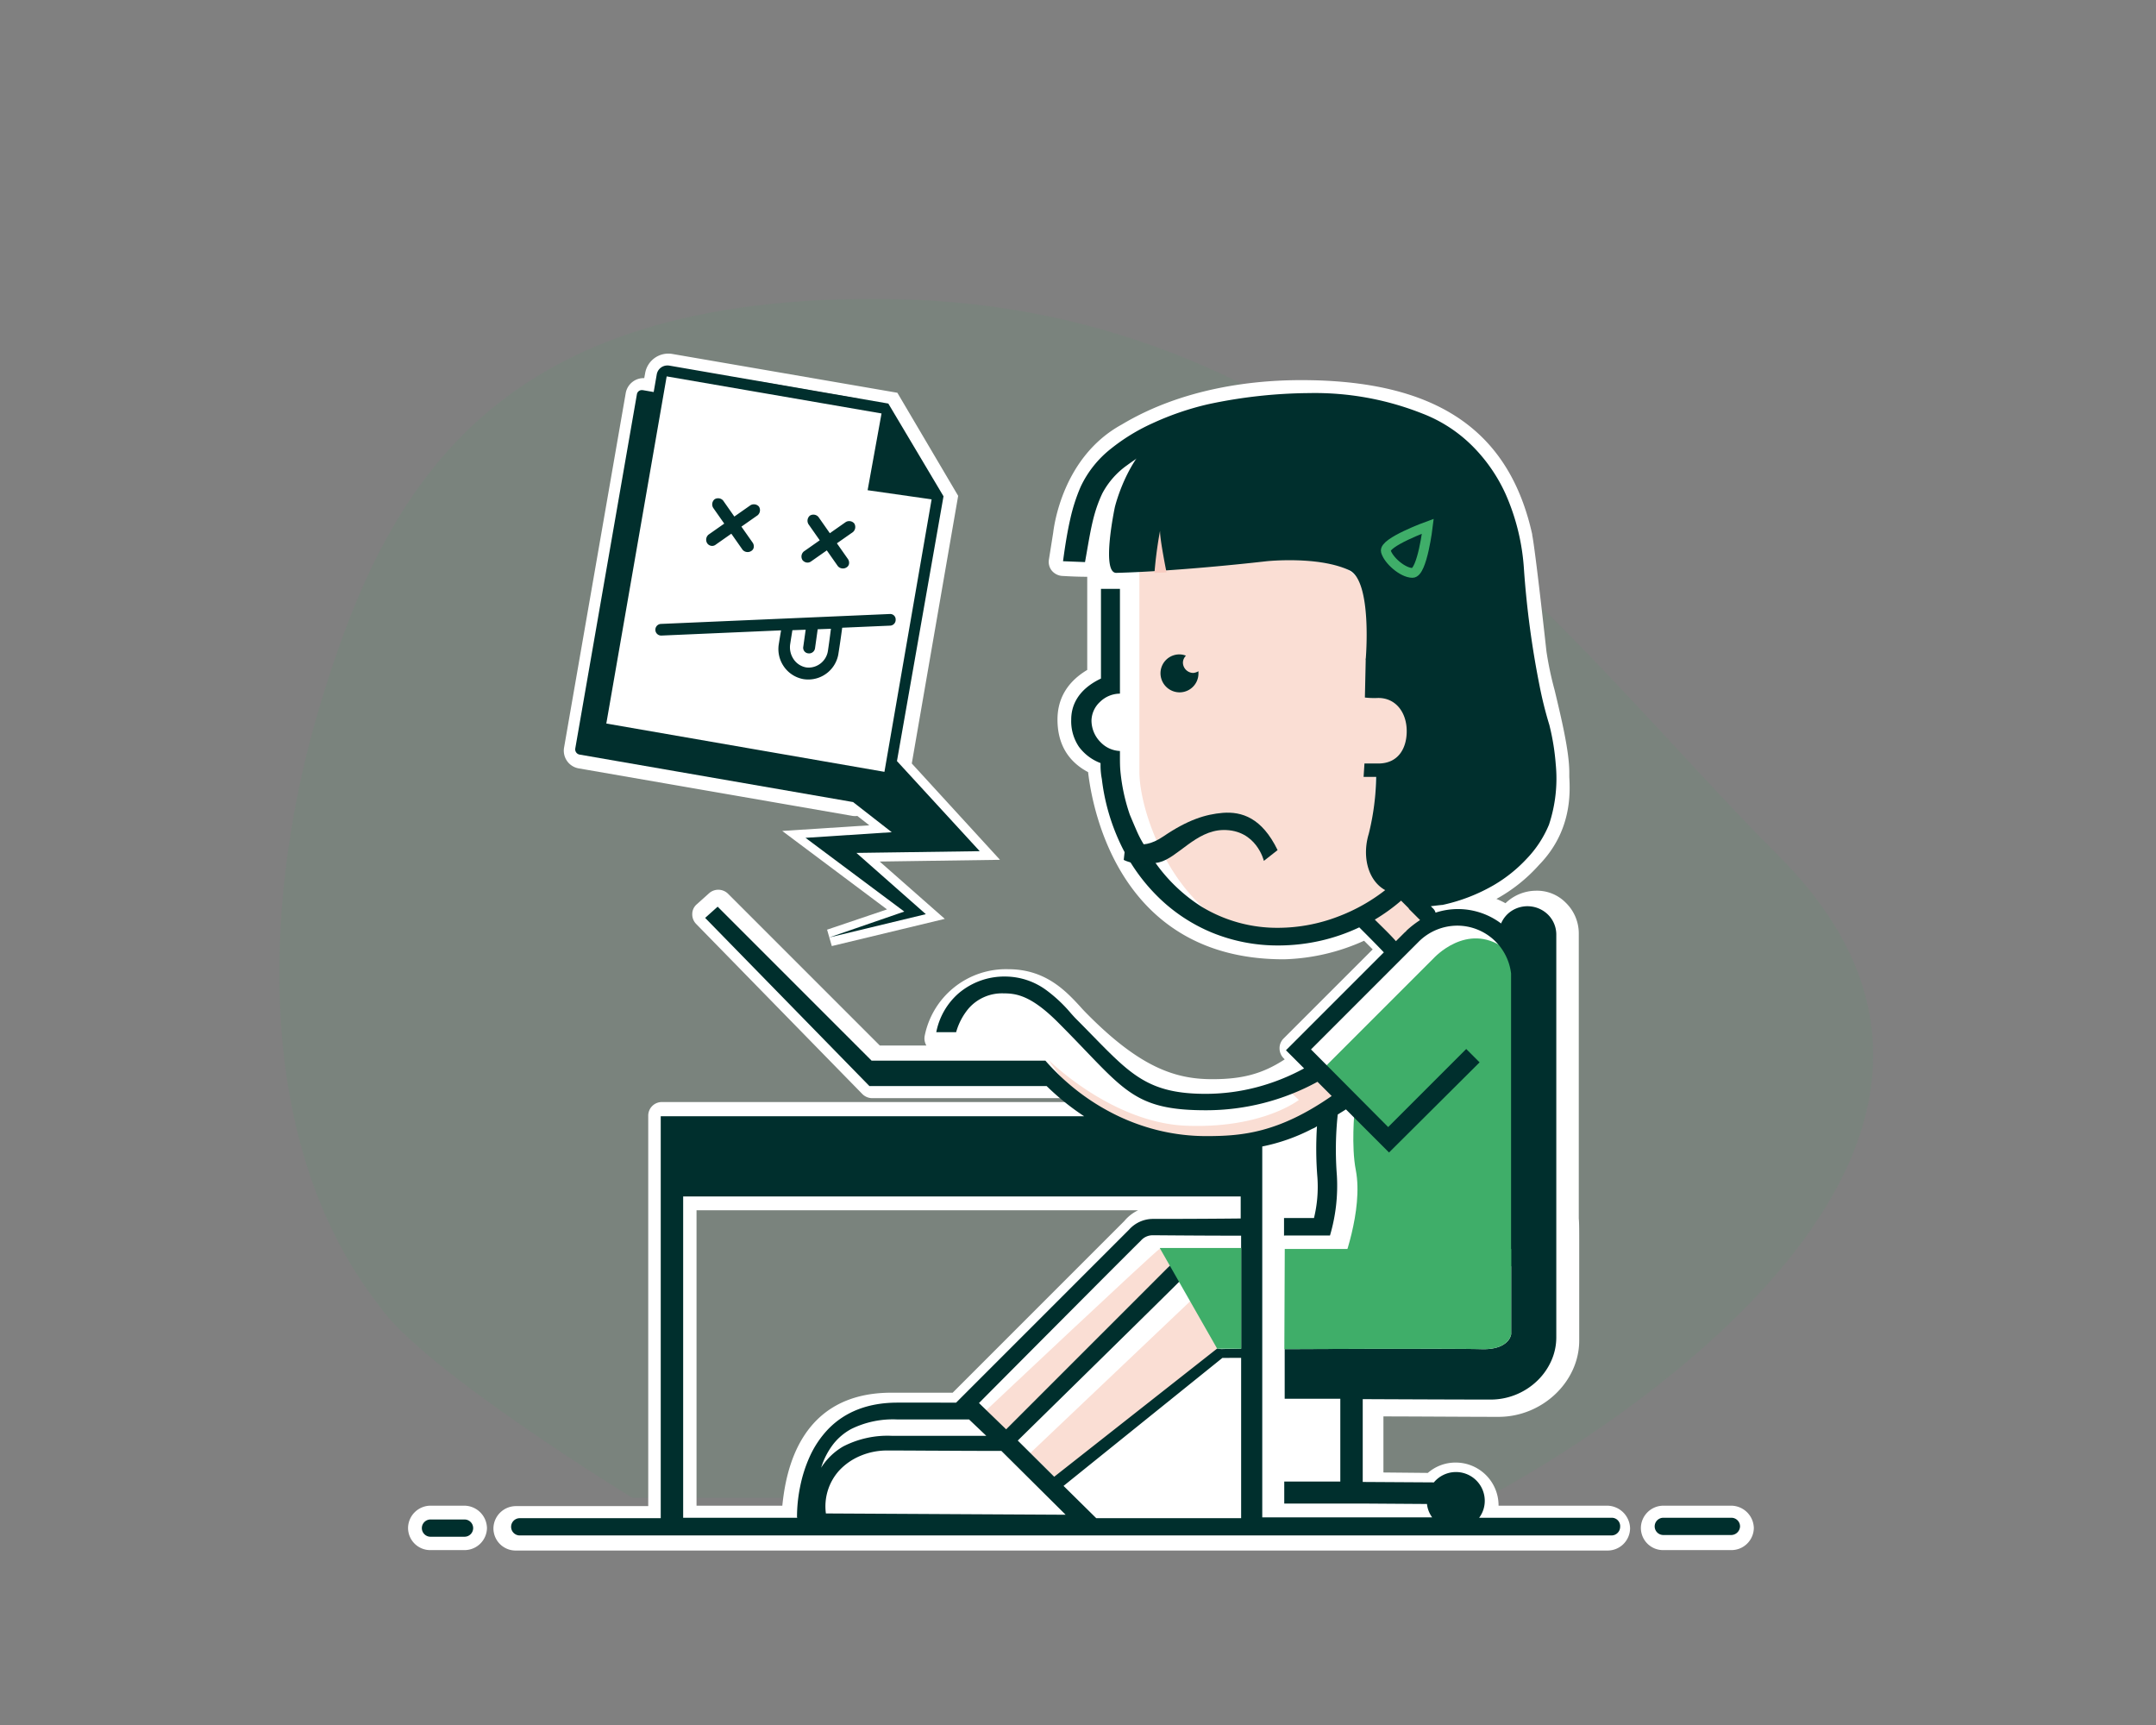 <svg id="error-2" xmlns="http://www.w3.org/2000/svg" width="440" height="352" viewBox="0 0 440 352">
  <rect x="0" y="0" width="440" height="352" fill="#808080" stroke="none"/>
  <g id="femme">
    <g id="bg">
      <rect id="Rectangle_1" data-name="Rectangle 1" width="440" height="352" fill="rgba(255,255,255,0)"/>
      <path id="Tracé_1" data-name="Tracé 1" d="M25.342,214.093C34.207,227.134,77.011,253.3,77.011,253.3H251.184s126.134-64.7,59.774-131C267.816,79.166,220.706,10.2,130.116,8.693,48.39,7.272,26.608,47.148,13.184,91.873,2.715,126.649-1.928,179.149,25.342,214.093Z" transform="translate(52.033 52.344)" fill="#3fae69" opacity="0.084"/>
    </g>
    <path id="Tracé_128" data-name="Tracé 128" d="M56.128,296.8H49.176a4.6,4.6,0,0,0-4.576,4.576,4.526,4.526,0,0,0,4.576,4.488h6.952a4.583,4.583,0,0,0,4.576-4.488A4.659,4.659,0,0,0,56.128,296.8Z" transform="translate(38.677 10.447)" fill="#fff"/>
    <path id="Tracé_129" data-name="Tracé 129" d="M291.792,265.48H269.528v-.088a8.751,8.751,0,0,0-8.8-8.712h0a8.575,8.575,0,0,0-5.632,2.112l-9.064-.088v-11.44c5.544,0,17.776.088,23.5.088,8.888,0,16.456-7.128,16.456-15.576V212.152c0-2.728,0-4.312-.088-5.28V148.616a8.747,8.747,0,0,0-2.64-6.16,8.225,8.225,0,0,0-6.16-2.464,9.04,9.04,0,0,0-6.16,2.552,17.589,17.589,0,0,0-1.848-.88,32.911,32.911,0,0,0,8.712-6.952c6.688-6.864,6.336-14.7,6.16-17.952v-.88c0-4.312-1.584-10.912-2.992-16.808a68.855,68.855,0,0,1-1.672-7.92c-2.112-19.184-2.816-23.5-2.9-23.672V67.3c-4.752-21.472-19.8-31.5-47.168-31.5-9.768,0-24.112,1.584-36.608,9.064-12.056,6.6-13.816,20.68-13.992,22.088l-.88,5.544a2.836,2.836,0,0,0,.616,2.2,3.054,3.054,0,0,0,2.024,1.056c.176,0,2.552.176,5.192.176V94.936c-5.016,2.992-6.072,7.04-6.072,10.12,0,4.928,2.112,8.536,6.248,10.736.88,7.656,6.512,38.192,39.864,38.192h.176a42.2,42.2,0,0,0,16.28-3.784l1.76,1.76-18.216,18.216a2.788,2.788,0,0,0-.792,2.024,2.865,2.865,0,0,0,.88,2.024l.176.176c-4.576,2.992-8.712,4.048-14.784,4.048-7.3,0-14.432-2.2-25.168-12.936-.528-.528-1.144-1.144-1.76-1.848-2.992-3.256-7.128-7.656-14.7-7.656a16.913,16.913,0,0,0-17.072,13.64,2.863,2.863,0,0,0,.352,1.936h-9.5l-30.976-30.976a2.835,2.835,0,0,0-3.784-.176l-2.552,2.288a2.631,2.631,0,0,0-.968,2.024,2.788,2.788,0,0,0,.792,2.024l33.88,34.672a2.865,2.865,0,0,0,2.024.88H181.44l.616.616.176.176H98.808a2.78,2.78,0,0,0-2.816,2.816v79.64H68.976a4.6,4.6,0,0,0-4.576,4.576,4.526,4.526,0,0,0,4.576,4.488H291.792a4.583,4.583,0,0,0,4.576-4.488A4.737,4.737,0,0,0,291.792,265.48ZM105.848,205.2H195.96a8.452,8.452,0,0,0-2.816,2.2L158.12,242.424h-12.5c-18.832,0-21.56,16.192-22.264,23.056H105.848S105.848,205.2,105.848,205.2Z" transform="translate(36.301 41.767)" fill="#fff"/>
    <path id="Tracé_130" data-name="Tracé 130" d="M348.98,296.8h-13.9a4.6,4.6,0,0,0-4.576,4.576,4.526,4.526,0,0,0,4.576,4.488h13.9a4.583,4.583,0,0,0,4.576-4.488A4.659,4.659,0,0,0,348.98,296.8Z" transform="translate(4.369 10.447)" fill="#fff"/>
    <path id="Union_23" data-name="Union 23" d="M0,102.2s13.024,12.936,28.336,13.375c15.4.528,22.7-5.28,22.7-5.28l-2.024-1.848,6.248-3.52,4.4,4.752s-4.224,5.632-24.9,10.472a25.027,25.027,0,0,1-5.745.674C11.579,120.821,0,102.2,0,102.2ZM65.12,74.123,72.248,67.7l5.1,5.9L70.224,80.02Zm-17.336,3.52c-19.8-.088-29.216-24.2-29.3-34.233V1.875C38.632.467,46.816-.676,54.736.467,63.448,1.7,66.528,2.755,66.176,28.275c6.513-1.232,7.92,4.488,8.009,5.808.176,2.2.352,8.976-7.568,8.976v3.52c0,8.624-3.256,18.216,4.488,21.649-2.71,2.884-17.144,9.417-23.2,9.417Z" transform="translate(214.045 114.147)" fill="#faded4"/>
    <path id="Tracé_189" data-name="Tracé 189" d="M501.985-939.544l-5.058-4.976,34.482-32.732,4.177,11.09Z" transform="translate(-286.671 1241.03)" fill="#faded4"/>
    <path id="Tracé_190" data-name="Tracé 190" d="M228.723,322.526l4.038,4.043,34.857-34.541c.174,0-2.209-2.586-3.546-2.4C263.044,290.191,228.723,322.526,228.723,322.526Z" transform="translate(-27.447 -34.754)" fill="#faded4"/>
    <path id="Union_10_1_" d="M260.464,232.174h35.552V207.446l1.848.088s3.344-34.848-4.224-40.3c-7.656-5.456-14.432,2.112-14.432,2.112L255.8,192.75l7.3,7.744s-.7,7.128.264,12.056C264.952,220.822,260.464,232.174,260.464,232.174Z" transform="translate(13.333 26.232)" fill="#3fae69"/>
    <path id="Rectangle_398_1_" d="M49.56,300h6.952a1.765,1.765,0,0,1,1.76,1.76h0a1.765,1.765,0,0,1-1.76,1.76H49.56a1.765,1.765,0,0,1-1.76-1.76h0A1.765,1.765,0,0,1,49.56,300Z" transform="translate(38.293 10.063)" fill="#002f2d"/>
    <path id="Rectangle_399_1_" d="M349.364,303.12h-13.9a1.765,1.765,0,0,1-1.76-1.76h0a1.765,1.765,0,0,1,1.76-1.76h13.9a1.765,1.765,0,0,1,1.76,1.76h0A1.825,1.825,0,0,1,349.364,303.12Z" transform="translate(3.985 10.111)" fill="#002f2d"/>
    <path id="Tracé_131" data-name="Tracé 131" d="M222.972,99.4a3.85,3.85,0,0,0-3.872,3.872,3.906,3.906,0,0,0,3.872,3.872,3.85,3.85,0,0,0,3.872-3.872v-.44a2.5,2.5,0,0,1-1.056.352,2.141,2.141,0,0,1-2.112-2.112,2.077,2.077,0,0,1,.616-1.408A3.531,3.531,0,0,0,222.972,99.4Z" transform="translate(17.737 34.135)" fill="#002f2d"/>
    <path id="Tracé_132" data-name="Tracé 132" d="M266.2,124.5h2.992a8.894,8.894,0,0,0,9.24-9.328c0-5.632-3.872-9.152-9.328-9.152v-1.144l.176-4.576-2.64.088-.176,7.92a16.984,16.984,0,0,0,2.728.088c3.608,0,5.808,2.992,5.808,6.776,0,3.432-1.672,6.6-5.808,6.6h-2.816Z" transform="translate(12.085 34.027)" fill="#002f2d"/>
    <path id="Tracé_133" data-name="Tracé 133" d="M270.732,141.532a27.1,27.1,0,0,0,19.888-9.416,22.93,22.93,0,0,0,5.192-15.84s-3.96-21.472-5.192-31.592c-1.32-10.384-.088-22.088-11-32.3-8.8-8.272-19.888-11.176-31.152-11.088-7.216.088-18.392.7-28.424,4.752-8.712,3.608-11.7,16.368-11.7,16.368s-2.816,13.288.264,13.376c13.376-.352,30.712-2.376,30.712-2.376s10.736-1.144,17.072,1.936c4.488,2.552,3.168,17.952,3.168,17.952a48.04,48.04,0,0,1,.616,6.424,18.53,18.53,0,0,1,5.192.88s3.96.88,3.96,7.3c0,0,.176,8.184-7.656,8.1a50.635,50.635,0,0,1-1.5,13.024c-1.848,6.072.88,12.584,7.128,12.32C267.124,141.532,269.236,141.532,270.732,141.532Z" transform="translate(19.169 41.107)" fill="#002f2d"/>
    <path id="Tracé_134" data-name="Tracé 134" d="M218.844,70.7a83.248,83.248,0,0,0-1.144,8.624s1.76-.088,2.464-.088C220.164,79.236,218.756,72.284,218.844,70.7Z" transform="translate(17.905 37.579)" fill="#f8ccc1"/>
    <path id="Soustraction_12" data-name="Soustraction 12" d="M224.576,233.108H1.761a1.76,1.76,0,1,1,0-3.52H30.536V147.572h86.416a51.266,51.266,0,0,1-7.656-6.16H73.129L39.6,107.092l2.553-2.288,31.415,31.416h35.464a47.142,47.142,0,0,0,6.664,6.268,45.333,45.333,0,0,0,7.834,4.864,42.777,42.777,0,0,0,8.792,3.149,41.273,41.273,0,0,0,9.534,1.119c7.282,0,14.72-.626,25.608-8.184l-2.9-2.9a47.384,47.384,0,0,1-22.792,5.808c-6.386,0-10.4-.786-13.869-2.713-3.449-1.919-6.33-4.922-10.691-9.467l-.008-.008c-1.532-1.6-3.439-3.586-5.615-5.763-5.44-5.441-8.461-5.9-11.088-5.9a9.048,9.048,0,0,0-7.149,3.1,12.993,12.993,0,0,0-2.53,4.818H86.768a14.094,14.094,0,0,1,4.51-7.887,14.394,14.394,0,0,1,9.658-3.465,14.231,14.231,0,0,1,8.249,2.749,29.309,29.309,0,0,1,5.057,4.746c.431.484.758.848,1.038,1.129,1.271,1.271,2.412,2.438,3.419,3.469,3.975,4.065,6.845,7,10.188,8.951,3.474,2.027,7.326,2.892,12.88,2.892a41.043,41.043,0,0,0,10.495-1.375,43.124,43.124,0,0,0,9.57-3.817l-3.7-3.7,19.976-19.976c-1.459-1.546-3.709-3.8-4.918-5.007l-.03-.03-.007-.008-.061-.06a38.31,38.31,0,0,1-7.941,2.74,39.044,39.044,0,0,1-8.6.957,35.261,35.261,0,0,1-13.543-2.634,34.424,34.424,0,0,1-10.92-7.221A37.875,37.875,0,0,1,124.4,92.083a42.5,42.5,0,0,1-3.842-13.327,14.6,14.6,0,0,1-.265-2.816V75.5a9.785,9.785,0,0,1-4.41-3.323,9.339,9.339,0,0,1-1.574-5.565c0-2.5,1.053-5.976,6.071-8.36v-18.3h3.872V61.332a5.88,5.88,0,0,0-4.091,1.705,5.336,5.336,0,0,0-1.716,3.751,6.281,6.281,0,0,0,1.914,4.51,5.792,5.792,0,0,0,3.893,1.738v1.231c0,.951,0,1.849.088,2.816a38.166,38.166,0,0,0,1.936,8.976l.045.106c.951,2.262,1.362,3.2,1.539,3.59a21.382,21.382,0,0,0,1.525,2.771l.129.207c.087.14.181.291.282.454a33.516,33.516,0,0,0,11.023,11.561,29.691,29.691,0,0,0,15.9,4.367,34.405,34.405,0,0,0,11.98-2.266,36.687,36.687,0,0,0,10.2-5.83l5.456-.088c.568-.02,2.117-.752,4.6-2.176,2.061-1.18,4.737-2.82,7.739-4.742,5.621-3.6,10.541-6.994,10.625-7.249,2.476-6.693.018-17.5-.088-17.952-.3-1.275-.622-2.419-.963-3.63l0-.006c-1.274-4.527-2.717-9.658-3.963-24.611-.175-2.1-.351-4.294-.352-4.312a40.72,40.72,0,0,0-3.337-13.8,29.059,29.059,0,0,0-5.791-8.492,23.946,23.946,0,0,0-8.987-5.835l-.006,0-.094-.033a56.723,56.723,0,0,0-11.1-3.185A60.073,60.073,0,0,0,162.1,3.988,76.217,76.217,0,0,0,143.617,6.42a62.494,62.494,0,0,0-10.461,3.9,42.21,42.21,0,0,0-7.4,4.374,16.427,16.427,0,0,0-5.111,5.8c-1.711,3.655-2.25,6.742-3.144,11.858-.105.6-.236,1.349-.376,2.135l-4.487-.176c.477-3.572.945-6.3,1.474-8.6a36.191,36.191,0,0,1,2.134-6.622,21.529,21.529,0,0,1,6.185-7.75A39.646,39.646,0,0,1,130.812,6.2a58.587,58.587,0,0,1,11.4-3.916A101.659,101.659,0,0,1,162.878,0a59.49,59.49,0,0,1,22.978,4.132c.033.014.092.037.206.08a29.342,29.342,0,0,1,10.444,6.922,33.274,33.274,0,0,1,6.5,9.574,44.9,44.9,0,0,1,3.7,15.28,188.5,188.5,0,0,0,3.19,23.771,78.435,78.435,0,0,0,2,7.993c.007.038.026.118.055.239v0l.017.071a47.044,47.044,0,0,1,1.218,7.625,29.9,29.9,0,0,1-1.378,12.392,22.44,22.44,0,0,1-4.564,6.963,29.516,29.516,0,0,1-6.635,5.325,35.962,35.962,0,0,1-10.538,4.08c-.176,0-.953.087-2.376.265l.528.527a1.815,1.815,0,0,1,.438.784,14.662,14.662,0,0,1,13.377,2.208,5.673,5.673,0,0,1,2.123-2.552,5.972,5.972,0,0,1,7.415.715,5.726,5.726,0,0,1,1.727,4.125v82.192a11.7,11.7,0,0,1-1.039,4.8,12.93,12.93,0,0,1-2.854,4.043,13.712,13.712,0,0,1-9.571,3.828c-6.83,0-23.269-.074-26.01-.088H173.8v16.9l14.52.088a5.873,5.873,0,0,1,10.384,3.784,5.731,5.731,0,0,1-1.144,3.432h27.1a1.709,1.709,0,0,1,1.672,1.849A1.762,1.762,0,0,1,224.576,233.108Zm-79.411-36.23h0L112.742,223l6.674,6.586h29.569v-32.71ZM35.113,163.939V229.5h23.32l-.088-.088A31.114,31.114,0,0,1,59.017,223a28.051,28.051,0,0,1,1.876-5.865,20.08,20.08,0,0,1,3.826-5.729c3.48-3.586,8.234-5.4,14.129-5.4H90.816l23.869-23.87,8.182-8.182,3.237-3.237a6.559,6.559,0,0,1,4.84-2.2c.982,0,9.825,0,17.951-.088v-4.488ZM164.472,149.6a3.575,3.575,0,0,1-.968.528,38.486,38.486,0,0,1-10.208,3.608v75.68h34.672a5.633,5.633,0,0,1-1.056-2.728l-13.2-.088H157.785v-4.488h11.44v-16.9H157.873V195.093l.627,0c13.366-.06,21.839-.072,26.594-.072,6.924,0,11.283.026,12.956.076.132,0,.273.006.432.006,2.717,0,4.1-.828,4.777-1.522a2.9,2.9,0,0,0,.833-1.522V174.649h-.018V118.444a11.058,11.058,0,0,0-11-9.768,11.189,11.189,0,0,0-7.744,3.168l-22.087,22.088,15.751,15.84,15.929-15.928,2.728,2.728-18.48,18.392-8.8-8.8c-.274.183-.586.374-.836.528-.307.188-.581.358-.836.527a67.8,67.8,0,0,0-.176,12.408,35.925,35.925,0,0,1-1.405,12.278H157.8v.043h-.061V168.34h6.113a26.948,26.948,0,0,0,.7-8.272,71.5,71.5,0,0,1-.088-10.473ZM76.648,215.772a13.966,13.966,0,0,0-5.255,1.048,12.424,12.424,0,0,0-4.5,3.111,10.916,10.916,0,0,0-2.651,8.689l48.927.264L100.057,215.86c-4.766,0-10.294-.03-14.331-.052h-.387C81.843,215.787,78.824,215.772,76.648,215.772Zm58.874-38.5h0a29.9,29.9,0,0,1,2.041,2.988,3.755,3.755,0,0,0-.987.837c-.779.866-32.854,32.332-33.176,32.648l7.438,7.385L144.051,195h.124a5.2,5.2,0,0,0,1.27.06c1.345,0,3.325-.05,3.547-.055l0-20.565h-.011v-2.5c-4.92,0-10.669-.028-17.088-.082h-.011l-.405,0h-.032l-.416,0A3.175,3.175,0,0,0,128.481,173c-.833.75-29.623,29.694-32.9,32.992l-.05.051-.047.046,5.544,5.367c6.69-6.689,28.424-28.422,32.416-32.415l.5-.5a10.752,10.752,0,0,1,1.585-1.273ZM78.76,209.436a19.281,19.281,0,0,0-9.361,1.958,11.873,11.873,0,0,0-3.6,3.017,15.281,15.281,0,0,0-2.532,4.881,13.131,13.131,0,0,1,4.51-4.345A19.762,19.762,0,0,1,77.7,212.78H96.976l-3.52-3.344ZM181.633,103.571h0a37.834,37.834,0,0,1-5.368,3.872c.29.29.614.609.949.938l.009.009.023.023c1.123,1.107,2.4,2.361,3.331,3.43L182.425,110a.81.81,0,0,0,.27-.252,1.1,1.1,0,0,1,.082-.1,20.524,20.524,0,0,1,2.728-2.112l-1.086-1.085-.05-.05-1.152-1.153v-.088l-1.584-1.584Z" transform="translate(104.308 80.211)" fill="#002f2d"/>
    <path id="Union_31" data-name="Union 31" d="M65.681,20.65c-5.672-.171-40.244,0-40.244,0L25.521.206h46.2V17.612s-.351,3.044-5.61,3.044C65.972,20.656,65.829,20.654,65.681,20.65Zm-53.946-.085L0,0H16.628V20.565ZM25.521.206Z" transform="translate(236.676 254.655)" fill="#3fae69"/>
    <path id="Tracé_191" data-name="Tracé 191" d="M316.223,120.467c.5,1.819,3.427,4.392,5.427,4.408s3.14-9.523,3.14-9.523S315.724,118.648,316.223,120.467Z" transform="translate(-33.392 -7.972)" fill="none" stroke="#3fae69" stroke-width="2"/>
  </g>
  <path id="bouche" d="M218.4,145.3s2.5,3.2,7.6-.3c5-3.4,8.6-4.5,12.1-4.8,3.9-.3,8,1,11.2,7.6-2.3,1.8-2.8,2.2-2.8,2.2s-1.5-6.4-8.3-6.3c-5.6.1-9.3,5.7-13.1,6.6-4.6,1-7.2-.5-7.2-.5Z" transform="translate(11.433 25.669)" fill="#012f2d"/>
  <g id="icon" transform="translate(115.055 72.16)">
    <path id="bg-2" data-name="bg" d="M104.45,34.6l44.176,6.952,11.7,19.1-10.56,55.968a1.1,1.1,0,0,1-1.232.88l-56.76-9.856a1.1,1.1,0,0,1-.88-1.232l12.32-70.928A1.033,1.033,0,0,1,104.45,34.6Z" transform="translate(-83.626 -31.099)" fill="#fff"/>
    <path id="Union_4" data-name="Union 4" d="M53.737,117.547l12.232-4.136L44.585,97.4,62.36,96.252l-2.448-1.914a3.4,3.4,0,0,1-1.072-.022L3.049,84.635A3.664,3.664,0,0,1,.057,80.412L12.641,8.075A3.7,3.7,0,0,1,16.424,5l.177-.968A4.8,4.8,0,0,1,22.145.067l45.936,7.92L80.488,29.02,71.024,83.633l18,19.658-24.552.352,13.288,11.7L54.7,120.892Zm18.039-18.3L54.352,100.3l6.513,4.928L55.232,100.3l25.784-.352L70.026,87.9A4.848,4.848,0,0,1,65,90.355l-1.5-.264-.264,1.319a3.933,3.933,0,0,1-.367.867ZM52.768,84.372l5.413,4.235.792-4.435ZM5.425,79.708l45.987,7.984L43,81.115l23.18-.735L76.528,28.316,59.9,12.035l.528-2.816L39.569,5.611l-.528,2.816L21.617,5.348l-.968,5.72-3.168-.528Zm59.84,5.279.2-1.025-5.266.17Z" transform="translate(0 0)" fill="#fff"/>
    <path id="Union_8" data-name="Union 8" d="M51.862,116.706l15.294-5.273L47,96.385,64.6,95.24l-7.9-6.157-.012,0-.013,0L.892,79.4a1.091,1.091,0,0,1-.88-1.232L12.6,5.832a1.008,1.008,0,0,1,1.045-.805,1.4,1.4,0,0,1,.188.013l2.184.378.632-3.634A2.2,2.2,0,0,1,18.853,0,2.378,2.378,0,0,1,19.2.025L63.9,7.769l11.264,18.92-9.5,54.037L82.556,99.112l-25.168.352,14.168,12.5-19.694,4.747ZM6.349,73.064l56.76,9.856,9.628-55.6-13.06-1.866,2.84-15.663L18.668,2.225ZM46.564,64a6.175,6.175,0,0,1-3.96-2.542,6.252,6.252,0,0,1-1.056-4.586c.154-.973.357-2.184.465-2.82l-24.4,1.06a1.189,1.189,0,1,1-.088-2.376l46.728-2.024A1.107,1.107,0,0,1,65.4,51.857a1.181,1.181,0,0,1-1.144,1.232l-9.765.424c-.276,2.039-.543,3.881-.8,5.473a6.231,6.231,0,0,1-6.136,5.093A6.429,6.429,0,0,1,46.564,64Zm-2.24-9.982c0,.022-.282,1.723-.446,2.819a4.343,4.343,0,0,0,.669,3.06,3.9,3.9,0,0,0,2.51,1.7,3.848,3.848,0,0,0,.628.052,4.01,4.01,0,0,0,3.889-3.4c.332-2.212.611-4.5.614-4.522l-2.7.1-.548,3.9a1.22,1.22,0,0,1-1.373,1.016,1.141,1.141,0,0,1-1.017-1.373l.485-3.449ZM53.6,40.945l-2.252-3.213-3.2,2.245a1.255,1.255,0,0,1-.74.249,1.349,1.349,0,0,1-1.021-.513,1.363,1.363,0,0,1,.265-1.76l3.254-2.282L47.62,32.409a1.362,1.362,0,0,1,.264-1.76,1.292,1.292,0,0,1,.721-.211,1.339,1.339,0,0,1,1.038.475l2.323,3.314,3.221-2.258a1.3,1.3,0,0,1,.721-.211,1.344,1.344,0,0,1,1.04.475,1.363,1.363,0,0,1-.265,1.76l-3.273,2.294,2.217,3.162a1.356,1.356,0,0,1,.249,1.066,1.053,1.053,0,0,1-.512.694,1.292,1.292,0,0,1-.721.211A1.344,1.344,0,0,1,53.6,40.945ZM34.156,37.6l-2.294-3.273L28.7,36.544a1.181,1.181,0,0,1-.753.275,1.235,1.235,0,0,1-1.007-.539,1.361,1.361,0,0,1,.264-1.76l3.213-2.252-2.245-3.2a1.363,1.363,0,0,1,.265-1.76,1.289,1.289,0,0,1,.721-.211,1.342,1.342,0,0,1,1.039.475l2.281,3.255,3.263-2.287a1.3,1.3,0,0,1,.721-.211A1.342,1.342,0,0,1,37.5,28.8a1.363,1.363,0,0,1-.264,1.761l-3.315,2.324L36.18,36.1a1.352,1.352,0,0,1,.249,1.065,1.049,1.049,0,0,1-.512.695,1.292,1.292,0,0,1-.721.211A1.342,1.342,0,0,1,34.156,37.6Z" transform="translate(2.333 2.419)" fill="#012f2d"/>
  </g>
</svg>
